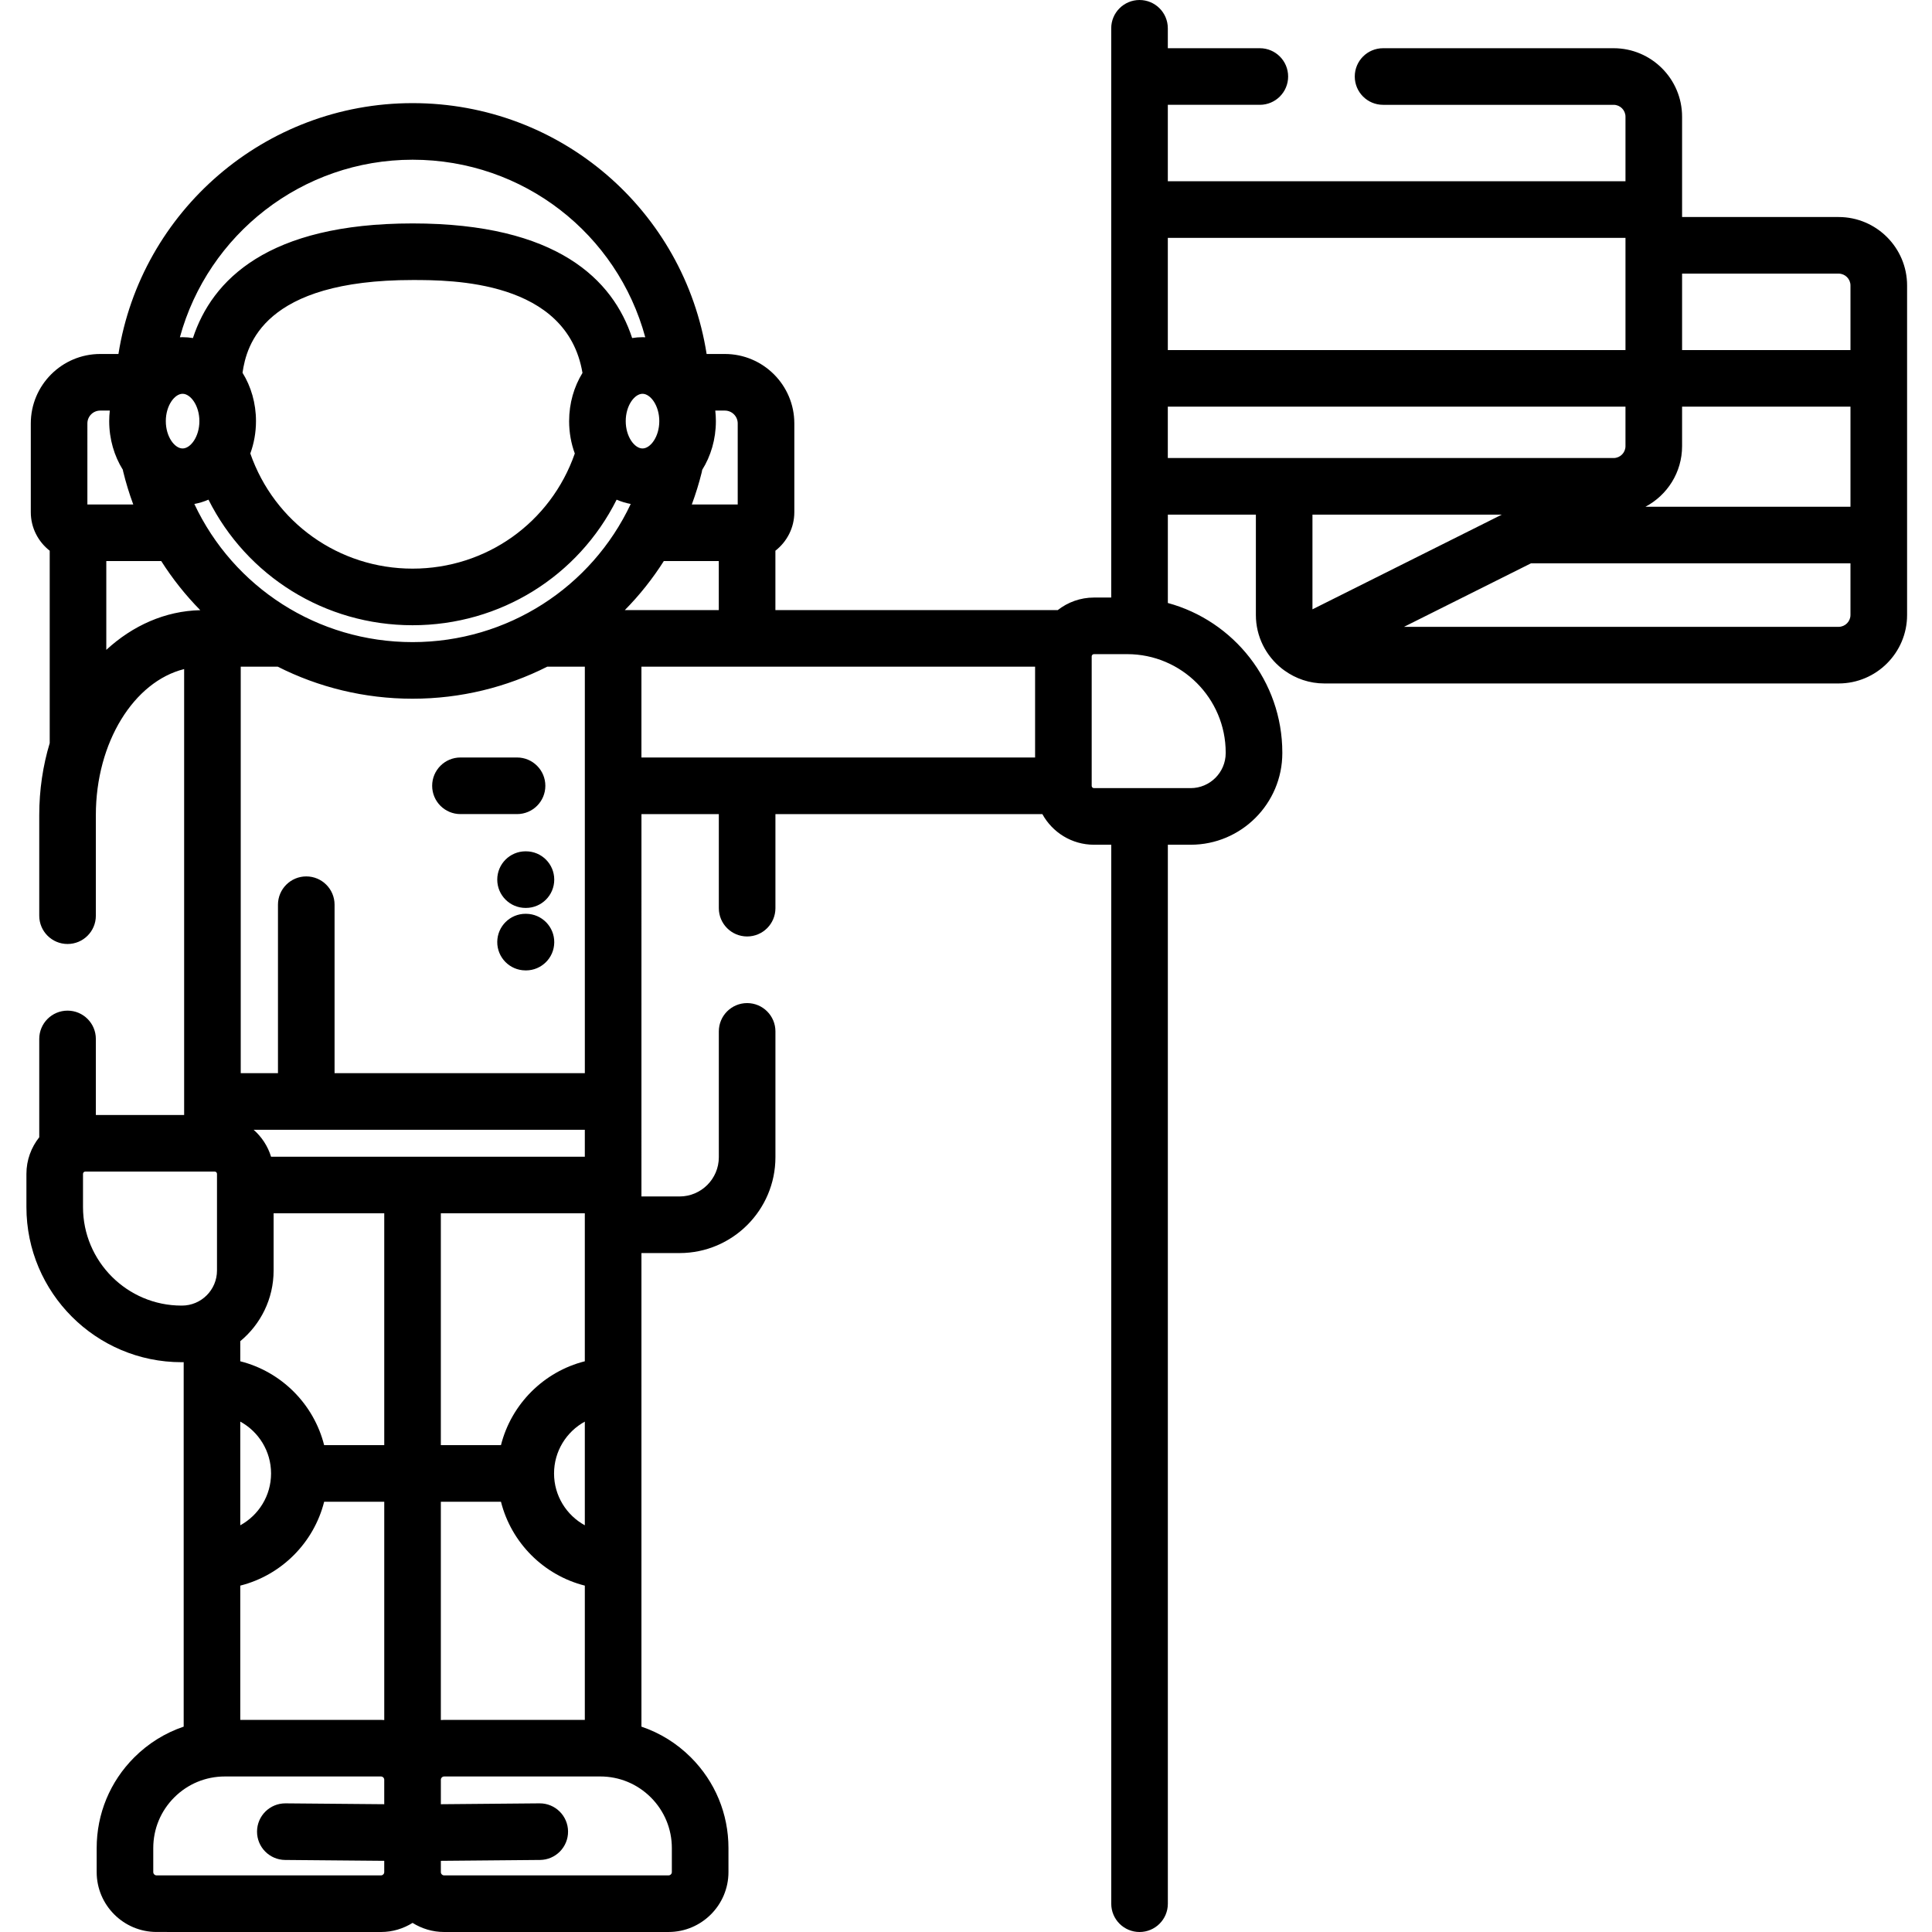 <svg height="512pt" viewBox="-7 0 512 512" width="512pt" xmlns="http://www.w3.org/2000/svg"><path d="m480.246 57.512h-41.477v-26.586c0-10.008-8.141-18.148-18.148-18.148h-61.094c-4.145 0-7.5 3.355-7.5 7.5 0 4.145 3.355 7.5 7.5 7.5h61.094c1.738 0 3.148 1.41 3.148 3.148v17.109h-121.285v-20.258h24.383c4.145 0 7.5-3.359 7.5-7.5 0-4.145-3.355-7.5-7.5-7.5h-24.383v-5.277c0-4.145-3.355-7.5-7.5-7.5-4.141 0-7.5 3.355-7.5 7.5v150.855h-4.574c-3.621 0-6.945 1.25-9.594 3.324h-74.828v-15.734c3.043-2.371 5.016-6.062 5.016-10.211v-23.523c0-10.148-8.258-18.402-18.406-18.402h-4.836c-5.961-37.93-38.586-66.48-77.934-66.48-39.105 0-71.949 28.629-77.941 66.48h-4.824c-10.148 0-18.402 8.254-18.402 18.402v23.523c0 4.148 1.969 7.84 5.012 10.211v50.992c-1.789 5.938-2.773 12.363-2.773 19.074v26.656c0 4.145 3.359 7.5 7.5 7.5 4.145 0 7.5-3.355 7.5-7.5v-26.656c0-19.305 10.117-35.395 23.398-38.699v118.172h-23.398v-20.156c0-4.141-3.355-7.5-7.5-7.5-4.141 0-7.5 3.359-7.5 7.5v26.059c-2.121 2.664-3.398 6.031-3.398 9.695v8.812c0 22.664 18.438 41.102 41.102 41.102h.117c.152 0 .305-.008.457-.012v96.59c-4.879 1.652-9.355 4.41-13.105 8.156-6.418 6.418-9.953 14.949-9.953 24.027v6.359c-.004 8.75 7.117 15.875 15.871 15.875l59.465.008c3.078 0 5.941-.895 8.379-2.414 2.434 1.52 5.301 2.414 8.379 2.414l59.461-.004h.004c8.75-.004 15.871-7.125 15.871-15.879v-6.359c0-9.074-3.535-17.605-9.953-24.023-3.75-3.75-8.227-6.508-13.109-8.156v-43.863c0-.023.004-.051.004-.074 0-.027-.004-.051-.004-.078v-46.164c0-.027.004-.051.004-.078 0-.023-.004-.051-.004-.078v-35.168h10.102c14.008 0 25.406-11.395 25.406-25.406v-33.34c0-4.141-3.359-7.5-7.5-7.5-4.141 0-7.5 3.359-7.5 7.5v33.34c0 5.738-4.668 10.406-10.406 10.406h-10.102l.004-101.332h20.504v24.93c0 4.141 3.359 7.5 7.5 7.5 4.141 0 7.5-3.359 7.5-7.5v-24.93h70.738c2.652 4.836 7.789 8.121 13.68 8.121h4.578v280.637c0 4.145 3.355 7.5 7.5 7.5s7.5-3.355 7.5-7.5v-280.637h6.047c13.395 0 24.289-10.895 24.289-24.289v-.117c0-18.941-12.879-34.918-30.336-39.66v-23.41h23.328v26.586c0 5.758 2.703 10.883 6.895 14.211.223.188.457.359.699.52 2.977 2.141 6.617 3.418 10.555 3.418h136.281c10.008 0 18.148-8.141 18.148-18.145v-87.32c0-10.004-8.141-18.145-18.148-18.145zm-41.477 60.727v-10.469h44.625v26.52h-54.328c5.762-3.047 9.703-9.094 9.703-16.051zm41.477-45.727c1.734 0 3.148 1.41 3.148 3.145v17.113h-44.625v-20.258zm-56.477-9.477v29.734h-121.285v-29.734zm-265.184 98.645c3.875-3.93 7.34-8.281 10.332-12.992h14.57v12.992zm-10.602 294.105h-37.281c-.297 0-.582.031-.875.047v-57.852h15.934c2.746 10.887 11.336 19.477 22.223 22.227zm19.734-344.18c0 4.145-2.348 7.242-4.445 7.242-2.102 0-4.449-3.098-4.449-7.242 0-4.148 2.348-7.246 4.449-7.246 2.098 0 4.445 3.098 4.445 7.246zm-23.895 0c0 3.039.535 5.934 1.504 8.578-6.375 18.312-23.457 30.512-42.996 30.512-19.508 0-36.621-12.211-42.996-30.52.965-2.641 1.504-5.535 1.504-8.574 0-4.77-1.324-9.191-3.57-12.816 1.07-7.383 5.609-24.574 45.062-24.574 10.238 0 40.891.016 45.031 24.621-2.227 3.617-3.539 8.02-3.539 12.773zm-97.984 0c0 4.145-2.352 7.242-4.449 7.242-2.102 0-4.449-3.098-4.449-7.242 0-4.148 2.348-7.246 4.449-7.246 2.098 0 4.449 3.098 4.449 7.246zm-1.336 21.953c1.297-.238 2.547-.625 3.746-1.145 10.145 20.234 30.84 33.281 54.078 33.281 23.285 0 43.953-13.035 54.086-33.277 1.195.516 2.445.902 3.738 1.141-10.367 22.051-32.641 36.609-57.824 36.609-25.207 0-47.465-14.551-57.824-36.609zm81.258 249.422h-15.934v-61.438h38.156v39.211c-10.887 2.75-19.477 11.336-22.223 22.227zm22.223-6.238v27.477c-4.855-2.664-8.156-7.82-8.156-13.738s3.301-11.078 8.156-13.738zm-83.152-70.199c-.852-2.801-2.48-5.258-4.621-7.145h87.773v7.145zm1.781-129.863c10.785 5.453 22.941 8.488 35.719 8.488 12.766 0 24.922-3.039 35.707-8.496.055.004.105.008.16.008h9.789v107.719h-66.324v-44.641c0-4.141-3.355-7.5-7.5-7.5-4.141 0-7.5 3.359-7.5 7.5v44.641h-9.867v-107.719zm-1.102 160.023v-15.16h29.32v61.438h-15.93c-2.746-10.891-11.336-19.48-22.227-22.227v-5.324c5.391-4.461 8.836-11.199 8.836-18.727zm-.676 53.777c0 5.918-3.301 11.078-8.16 13.738v-27.48c4.859 2.664 8.16 7.824 8.16 13.742zm-8.16 29.727c10.891-2.75 19.48-11.34 22.23-22.227h15.926v57.852c-.293-.016-.578-.047-.875-.047h-37.281zm131.828-307.996v21.477h-12.164c1.02-2.766 1.91-5.605 2.629-8.523.051-.215.09-.434.125-.648 2.277-3.645 3.625-8.102 3.625-12.91 0-.949-.059-1.883-.16-2.797h2.539c1.879 0 3.406 1.523 3.406 3.402zm-86.172-69.883c29.473 0 54.289 19.781 61.672 47.055-.246-.012-.488-.023-.73-.023-.934 0-1.848.082-2.746.227-5.062-15.453-19.871-30.375-58.195-30.375-38.398 0-53.156 15.016-58.203 30.375-.895-.148-1.809-.227-2.738-.227-.242 0-.48.012-.719.02 7.43-27.219 32.367-47.051 61.66-47.051zm-86.172 69.883c0-1.879 1.527-3.402 3.402-3.402h2.539c-.102.914-.16 1.848-.16 2.797 0 4.797 1.344 9.246 3.613 12.883.023.145.047.289.082.434.727 3.004 1.633 5.926 2.68 8.766h-12.156zm5.012 60.008v-23.531h14.559c3 4.719 6.469 9.082 10.348 13.016-9.301.203-17.902 4.074-24.906 10.516zm19.93 173.777c-14.391 0-26.102-11.711-26.102-26.102v-8.812c0-.328.266-.598.594-.598h34.32c.328 0 .594.27.594.598v25.621c0 5.125-4.164 9.293-9.289 9.293zm52.852 151.004-59.461-.004c-.484 0-.875-.395-.875-.875v-6.359c0-5.07 1.973-9.836 5.559-13.422 3.586-3.582 8.348-5.555 13.418-5.555h41.359c.484 0 .875.395.875.871v.008 6.473l-26.145-.227c-.023 0-.047 0-.066 0-4.113 0-7.465 3.312-7.5 7.434-.035 4.141 3.293 7.527 7.434 7.566l26.277.23v2.984c0 .48-.391.875-.875.875zm77.094-7.238v6.359c0 .48-.395.875-.875.875l-59.465.004c-.48 0-.875-.395-.875-.875v-2.984l26.277-.234c4.145-.035 7.469-3.422 7.434-7.562-.035-4.121-3.387-7.438-7.496-7.438-.023 0-.047 0-.066 0l-26.148.23v-6.477-.004c.004-.48.395-.871.875-.871l41.359-.004h.004c5.066 0 9.832 1.977 13.418 5.559 3.582 3.586 5.559 8.352 5.559 13.422zm-8.059-313.082h104.324v24.062h-104.324zm154.836 22.777v.117c0 5.121-4.168 9.289-9.293 9.289h-25.621c-.328 0-.598-.266-.598-.594v-34.32c0-.328.27-.594.598-.594h8.812c14.391 0 26.102 11.707 26.102 26.102zm-15.34-91.688h121.285v10.469c0 1.738-1.41 3.148-3.148 3.148h-118.137zm88.508 28.617-50.176 25.094v-25.094zm89.254 29.734h-115.172l33.656-16.832h84.664v13.684c0 1.738-1.414 3.148-3.148 3.148zm0 0"/><path d="m115.027 215.742h14.996c4.141 0 7.5-3.355 7.5-7.5 0-4.141-3.359-7.5-7.5-7.5h-14.996c-4.145 0-7.5 3.359-7.5 7.5 0 4.145 3.355 7.5 7.5 7.5zm0 0"/><path d="m132.277 225.609c-4.141 0-7.5 3.355-7.5 7.5 0 4.141 3.359 7.5 7.5 7.5h.105c4.141 0 7.5-3.359 7.5-7.5 0-4.145-3.359-7.5-7.5-7.5zm0 0"/><path d="m132.453 242.168-.105-.004c-.023 0-.047 0-.07 0-4.109 0-7.461 3.312-7.5 7.434-.039 4.141 3.289 7.531 7.43 7.566l.105.004h.07c4.109 0 7.461-3.312 7.5-7.43.039-4.141-3.289-7.531-7.43-7.57zm0 0"/></svg>